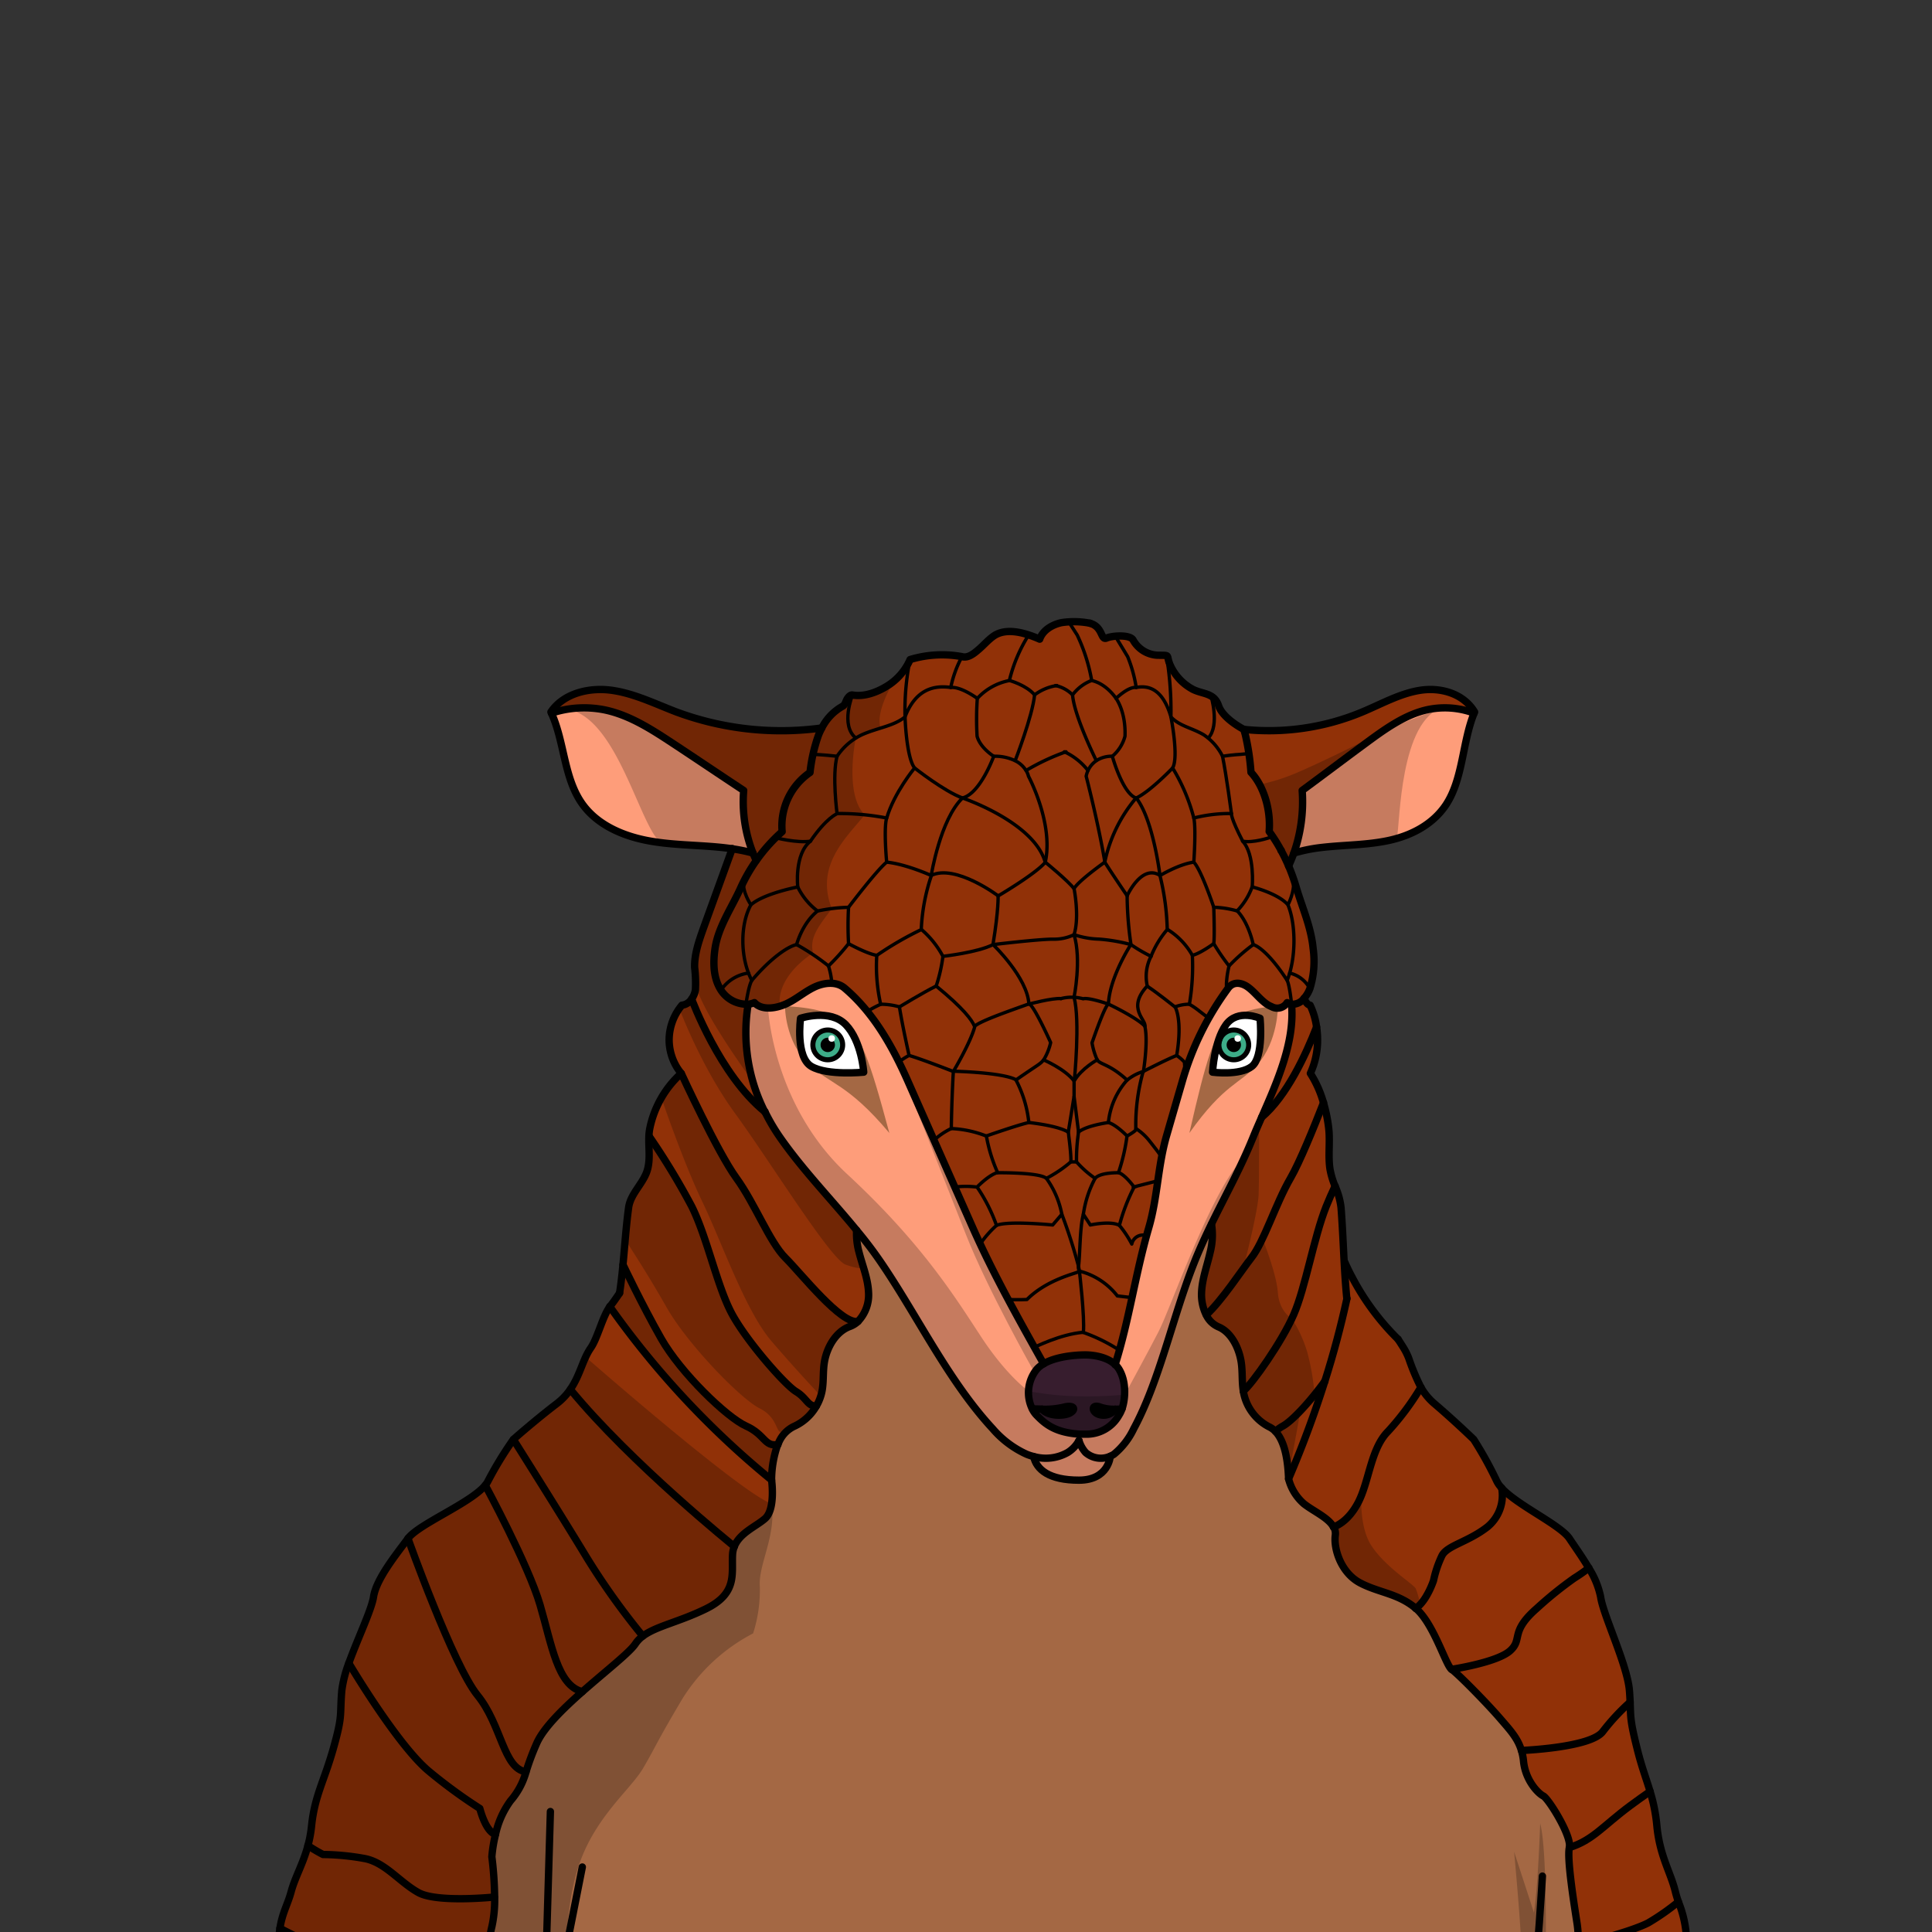<svg xmlns="http://www.w3.org/2000/svg" viewBox="0 0 432 432">
  <rect x="0" y="0" width="432" height="432" fill="#333333" stroke="none"/>
  <defs>
    <style>.GUNDAN_ARMADILLO_BODY_ARMADILLO_BODY_12_cls-1{isolation:isolate;}.GUNDAN_ARMADILLO_BODY_ARMADILLO_BODY_12_cls-2{fill:#371d2e;}.GUNDAN_ARMADILLO_BODY_ARMADILLO_BODY_12_cls-3{fill:#913107;}.GUNDAN_ARMADILLO_BODY_ARMADILLO_BODY_12_cls-4{fill:#fe9d7a;}.GUNDAN_ARMADILLO_BODY_ARMADILLO_BODY_12_cls-5{fill:#a46844;}.GUNDAN_ARMADILLO_BODY_ARMADILLO_BODY_12_cls-6{fill:#fff;}.GUNDAN_ARMADILLO_BODY_ARMADILLO_BODY_12_cls-7{fill:#3dac88;}.GUNDAN_ARMADILLO_BODY_ARMADILLO_BODY_12_cls-10,.GUNDAN_ARMADILLO_BODY_ARMADILLO_BODY_12_cls-8,.GUNDAN_ARMADILLO_BODY_ARMADILLO_BODY_12_cls-9{fill:none;stroke:#000;stroke-linecap:round;stroke-linejoin:round;}.GUNDAN_ARMADILLO_BODY_ARMADILLO_BODY_12_cls-8{stroke-width:1.13px;}.GUNDAN_ARMADILLO_BODY_ARMADILLO_BODY_12_cls-9{stroke-width:1.64px;}.GUNDAN_ARMADILLO_BODY_ARMADILLO_BODY_12_cls-10{stroke-width:0.75px;}.GUNDAN_ARMADILLO_BODY_ARMADILLO_BODY_12_cls-11{opacity:0.22;mix-blend-mode:multiply;}</style>
  </defs>
  <g class="GUNDAN_ARMADILLO_BODY_ARMADILLO_BODY_12_cls-1">
    <g id="body">
      <path d="M246.05,314.64c-1.89-.73-2,.74-.78,1.44a3.24,3.24,0,0,0,4.11-1A9.36,9.36,0,0,1,246.05,314.64Z" />
      <path d="M237.78,314.64a18.89,18.89,0,0,1-4.77.47c1.31,1.5,4.36,1.57,5.9,1C240.69,315.38,240.5,313.91,237.78,314.64Z" />
      <path class="GUNDAN_ARMADILLO_BODY_ARMADILLO_BODY_12_cls-2" d="M233,315.11c1.31,1.5,4.36,1.57,5.9,1,1.78-.7,1.59-2.17-1.13-1.44A18.89,18.89,0,0,1,233,315.11Zm16.37,0a9.36,9.36,0,0,1-3.33-.47c-1.89-.73-2,.74-.78,1.44A3.24,3.24,0,0,0,249.38,315.11Zm1.5-.08a6,6,0,0,1-.67,1.43,8.3,8.3,0,0,1-7.56,4.25c-.45,0-.87,0-1.28,0-5.56-.35-7.81-2.41-9.55-4.2a5.37,5.37,0,0,1-1-1.43,8.29,8.29,0,0,1,1-8.87,6.08,6.08,0,0,1,1.51-1.22c3.5-2.08,9.32-2,9.32-2s4.33-.11,6.74,2.19a4.77,4.77,0,0,1,.82,1c1.64,2.7,1.48,6.5.68,8.87Z" />
      <path class="GUNDAN_ARMADILLO_BODY_ARMADILLO_BODY_12_cls-3" d="M151.18,159.17c-4.75-1.78-9.37-4.12-14.4-4.82S126,155,123.19,159.2l.12.27a23.2,23.2,0,0,1,12.17-.67c5.51,1.22,10.36,4.39,15.08,7.5,5.13,3.38,10.6,7.08,15.73,10.46a31.38,31.38,0,0,0,2.08,14c.22.56.46,1.1.71,1.64a37.4,37.4,0,0,1,5.78-6.46,14.48,14.48,0,0,1,6.23-13.23,36.53,36.53,0,0,1,1.9-8.35,14.91,14.91,0,0,1,.73-1.57A67.39,67.39,0,0,1,151.18,159.17Z" />
      <path class="GUNDAN_ARMADILLO_BODY_ARMADILLO_BODY_12_cls-3" d="M317.56,154.35c-4.5.7-8.63,3-12.88,4.82a54.2,54.2,0,0,1-26.58,3.92c.13.41.26.83.37,1.26a54,54,0,0,1,1.25,8.35c2.75,2.94,4.46,8.12,4.07,13.23a35.69,35.69,0,0,1,2.66,4.22h0v0c.24.43.46.87.69,1.32.34.7.67,1.41,1,2.15.44-1,.83-1.91,1.18-2.9a34.69,34.69,0,0,0,1.86-14c4.59-3.38,9.48-7.08,14.07-10.46,4.22-3.11,8.56-6.28,13.49-7.5a18.65,18.65,0,0,1,10.88.67l.11-.27C327.18,155,322.05,153.65,317.56,154.35Z" />
      <path class="GUNDAN_ARMADILLO_BODY_ARMADILLO_BODY_12_cls-3" d="M293.6,212.11a20.6,20.6,0,0,1-.71,8.9,7,7,0,0,1-1.29,2.2,3.26,3.26,0,0,1-2.81,1.35,2.42,2.42,0,0,1-1-.36,2.59,2.59,0,0,1-3.48.9,5.7,5.7,0,0,1-1.09-.58c-1.46-1-2.67-2.65-4.1-3.72s-3.29-1.44-4.5.13a65.32,65.32,0,0,0-10.31,21q-1.74,6-3.46,11.95c-2,6.89-2,13.77-4,20.66-3.05,10.52-4.36,20.59-7.53,30.64-2.41-2.3-6.74-2.19-6.74-2.19s-5.82-.1-9.32,2c-5.58-10-11.21-20-15.84-30.43l-9.15-20.66q-2.64-6-5.29-11.95c-3.46-7.81-7.73-15.45-14.25-21-1.85-1.57-4.7-1.21-6.88-.13s-4,2.74-6.26,3.72-5.36,1.47-7-.32a5,5,0,0,1-1.34.35,6.91,6.91,0,0,1-6.38-3.54c-1.51-2.65-1.52-5.89-1.09-8.9.71-4.86,3.76-9.2,5.78-13.68a36.42,36.42,0,0,1,3.45-6h0a37.4,37.4,0,0,1,5.78-6.46,14.48,14.48,0,0,1,6.23-13.23,36.53,36.53,0,0,1,1.9-8.35,14.91,14.91,0,0,1,.73-1.57h0a11.45,11.45,0,0,1,4.64-4.88c.65-.34.71-1.23,1.14-1.82.28-.37.66-.79,1.12-.7,2.62.47,5.42-.58,7.69-2a13.16,13.16,0,0,0,5.16-5.93,24.59,24.59,0,0,1,11.62-.65c1.38.39,2.75-.77,3.83-1.71s2-2,3.19-2.87c2.86-2,7.14-.73,10.34.67.7-2,2.81-3.26,4.9-3.7a18.64,18.64,0,0,1,6.36.14c2.92.8,2.37,3.88,3.72,3.31s5.16-.79,5.9.39a6.6,6.6,0,0,0,5.46,3.45c3.06.05,1.89-.17,2.77,2a11.44,11.44,0,0,0,5.2,5.65c2.27,1.11,4.72.73,5.72,3.66s5.61,5.26,5.61,5.26c.13.41.26.83.37,1.26a54,54,0,0,1,1.25,8.35c2.75,2.94,4.46,8.12,4.07,13.23a35.69,35.69,0,0,1,2.66,4.22h0v0c.24.43.46.87.69,1.32.34.7.67,1.41,1,2.15h0a47.1,47.1,0,0,1,1.7,4.77C291.14,202.91,293.14,207.25,293.6,212.11Z" />
      <path class="GUNDAN_ARMADILLO_BODY_ARMADILLO_BODY_12_cls-4" d="M166.29,176.76c-5.13-3.38-10.6-7.08-15.73-10.46-4.72-3.11-9.57-6.28-15.08-7.5a23.2,23.2,0,0,0-12.17.67c3,6.62,2.75,14.73,7.08,20.55,3.3,4.43,8.73,6.83,14.16,7.89s11,1,16.5,1.55c.9.09,1.81.2,2.71.34a38.07,38.07,0,0,1,4.61.95A31.38,31.38,0,0,1,166.29,176.76Z" />
      <path class="GUNDAN_ARMADILLO_BODY_ARMADILLO_BODY_12_cls-4" d="M318.73,158.8c-4.93,1.22-9.27,4.39-13.49,7.5-4.59,3.38-9.48,7.08-14.07,10.46a34.69,34.69,0,0,1-1.86,14,36,36,0,0,1,6.54-1.29c4.92-.55,9.91-.48,14.76-1.55s9.71-3.46,12.67-7.89c3.88-5.82,3.66-13.93,6.33-20.55A18.65,18.65,0,0,0,318.73,158.8Z" />
      <path class="GUNDAN_ARMADILLO_BODY_ARMADILLO_BODY_12_cls-4" d="M287.84,224.2a2.59,2.59,0,0,1-3.48.9,5.7,5.7,0,0,1-1.09-.58c-1.46-1-2.67-2.65-4.1-3.72s-3.29-1.44-4.5.13a65.32,65.32,0,0,0-10.31,21q-1.74,6-3.46,11.95c-2,6.89-2,13.77-4,20.66-3.05,10.52-4.36,20.59-7.53,30.64a4.77,4.77,0,0,1,.82,1c1.64,2.7,1.48,6.5.68,8.87h0a6,6,0,0,1-.67,1.43,8.3,8.3,0,0,1-7.56,4.25c-.45,0-.87,0-1.28,0-5.56-.35-7.81-2.41-9.55-4.2a5.37,5.37,0,0,1-1-1.43,8.29,8.29,0,0,1,1-8.87,6.08,6.08,0,0,1,1.51-1.22c-5.58-10-11.21-20-15.84-30.43l-9.15-20.66q-2.64-6-5.29-11.95c-3.46-7.81-7.73-15.45-14.25-21-1.85-1.57-4.7-1.21-6.88-.13s-4,2.74-6.26,3.72-5.36,1.47-7-.32a5,5,0,0,1-1.34.35,39.37,39.37,0,0,0,3.72,24h0a43.42,43.42,0,0,0,3.37,5.73c5.13,7.36,11.44,13.82,17.12,20.76,2,2.39,3.84,4.82,5.57,7.37,8.16,12,15,26.37,24.85,37a22,22,0,0,0,7.57,5.7,11.07,11.07,0,0,0,1.6.52c.65,2.93,3.48,5.27,10.13,5.27s7-5.34,7-5.34a5,5,0,0,0,.83-.45,16.56,16.56,0,0,0,4.41-5.7c5.75-10.65,8.71-25,13.46-37,1.21-3.06,2.54-5.95,3.92-8.79,3.13-6.41,6.51-12.48,9.29-19.34.58-1.43,1.24-2.93,1.92-4.49,3.39-7.74,7.47-16.83,6.69-25.28A2.42,2.42,0,0,1,287.84,224.2Z" />
      <path class="GUNDAN_ARMADILLO_BODY_ARMADILLO_BODY_12_cls-3" d="M191.54,275.09c-5.68-6.94-12-13.4-17.12-20.76a43.42,43.42,0,0,1-3.37-5.73h0a39.37,39.37,0,0,1-3.72-24,6.91,6.91,0,0,1-6.38-3.54c-1.51-2.65-1.52-5.89-1.09-8.9.71-4.86,3.76-9.2,5.78-13.68a36.42,36.42,0,0,1,3.45-6h0c-.25-.54-.49-1.08-.71-1.64a38.07,38.07,0,0,0-4.61-.95l-6.42,17.73c-1,2.85-2.08,5.78-2,8.82a29.36,29.36,0,0,1,.18,5,4.9,4.9,0,0,1-.85,2.09,3,3,0,0,1-2.18,1.38,12.22,12.22,0,0,0-2.85,7.66,11.9,11.9,0,0,0,2.7,7.58,22.71,22.71,0,0,0-7,12.19,11.42,11.42,0,0,0-.22,1.83c-.12,2.45.34,5-.28,7.35-.8,3.13-3.83,5.44-4.26,8.64-.57,4.22-.85,8.5-1.26,12.76-.2,2.13-.44,4.25-.76,6.36l-.34.5c-.59.87-1.2,1.72-1.84,2.55-1.6,2.15-2.75,7.06-4.25,9.2-1.81,2.59-2.37,6.09-4.58,9.29a14,14,0,0,1-2.2,2.5c-.25.22-.52.45-.81.67-5,3.85-9.71,8-9.71,8a82.29,82.29,0,0,0-5.65,9.26,5.08,5.08,0,0,1-.65,1c-3.36,4.05-14.92,8.68-17.29,11.92-2.56,3.49-7.07,9-7.69,13.05-.44,2.86-3.55,9.27-5.52,14.8a26.48,26.48,0,0,0-1.59,6.17c-.46,5.71.24,5.36-1.86,12.81s-4.19,10.61-4.89,17.36a27.86,27.86,0,0,1-.82,4.45c-1.1,4.12-2.85,7-3.73,10.23-.79,2.94-2,4.78-2.53,8.28a25.15,25.15,0,0,0-.24,4.33c0,.61,0,1.27.09,2a82.45,82.45,0,0,1-.1,14.09h48.34l-.7-6.06s-.11-.71-.23-1.86c-.33-3-.78-8.94.23-12.81a27.65,27.65,0,0,0,.62-6.65,78.64,78.64,0,0,0-.62-9,30.93,30.93,0,0,1,.82-5,19.83,19.83,0,0,1,3.37-7.54,16.46,16.46,0,0,0,3.44-6.42,57.93,57.93,0,0,1,2.39-6.39c1.5-3.44,5.79-7.66,10.21-11.56,5.18-4.57,10.54-8.72,11.86-10.7a7,7,0,0,1,1.66-1.73c3-2.23,7.9-3.1,13.9-6,7.34-3.49,5.94-7.86,6.17-12.23a5.58,5.58,0,0,1,.41-1.84c1.21-3,4.8-4.43,6.84-6.2,2.41-2.1,1.48-8.63,1.48-8.63s0-.24,0-.36A24.1,24.1,0,0,1,173.9,323h0a7,7,0,0,1,3.56-4.06,11,11,0,0,0,5-4.52,10.7,10.7,0,0,0,1.3-3.41c.4-2.14.17-4.35.53-6.5.56-3.29,2.56-6.79,5.7-7.93a5.16,5.16,0,0,0,1.8-1.12,8.54,8.54,0,0,0,2.37-6.48c-.12-3.09-1.36-6-2.13-9A15.73,15.73,0,0,1,191.54,275.09Z" />
      <path class="GUNDAN_ARMADILLO_BODY_ARMADILLO_BODY_12_cls-3" d="M377.12,451.56a91.73,91.73,0,0,1-.09-14.09c0-.7.07-1.35.08-2a24.6,24.6,0,0,0-1.81-10.27c-.25-.73-.49-1.49-.7-2.34-1.05-4.31-3.48-7.92-4.12-14.68a37.65,37.65,0,0,0-1.51-7.65c-.83-2.81-1.88-5.61-2.93-9.71-1.56-6.12-1.41-7-1.54-10.26,0-.71-.07-1.53-.15-2.55-.42-5.71-5.88-16.91-6.44-21a19.18,19.18,0,0,0-2.67-6.49c-1.42-2.41-3.1-4.75-4.3-6.56-2.05-3.08-11.61-7.41-15.18-11.31h0a6,6,0,0,1-1.09-1.56,84.68,84.68,0,0,0-5.13-9.26s-4.28-4.19-8.8-8a13.49,13.49,0,0,1-3-3.64h0a49.62,49.62,0,0,1-2.69-6.42,14,14,0,0,0-1.18-2.39c-.36-.58-.78-1.23-1.23-1.92a0,0,0,0,1,0,0,55.65,55.65,0,0,1-10.39-14.1c-.54-1-1.05-2.07-1.52-3.14h-.11c-.22-4.08-.39-8.17-.7-12.21a16.45,16.45,0,0,0-1.35-4.82,18,18,0,0,1-1.13-3.82c-.45-3,.08-6.16-.29-9.18a34.29,34.29,0,0,0-1.17-5.65A24.43,24.43,0,0,0,293,240a17.76,17.76,0,0,0,1.58-7.58,18.63,18.63,0,0,0-.22-2.79,16.54,16.54,0,0,0-1.44-4.87c-.57-.08-1-.72-1.35-1.56a3.26,3.26,0,0,1-2.81,1.35c.78,8.45-3.3,17.54-6.69,25.28-.68,1.56-1.34,3.06-1.92,4.49-2.78,6.86-6.16,12.93-9.29,19.34a15.58,15.58,0,0,1-.32,6.33c-.68,3-1.8,5.91-1.91,9a10.27,10.27,0,0,0,1.07,5,5.41,5.41,0,0,0,2.68,2.6c2.82,1.14,4.62,4.64,5.12,7.93.33,2.15.11,4.36.48,6.5a.06.06,0,0,0,0,0A10.89,10.89,0,0,0,283.7,319a4.92,4.92,0,0,1,1.49,1.11c2.25,2.38,2.8,7,2.94,10.54v.06a10.92,10.92,0,0,0,3.47,5.61c2.11,1.65,5.44,3.09,6.56,5.15h0a2.91,2.91,0,0,1,.37,1.84c-.41,3.15,1.34,8.45,5.53,10.66s8.39,2.33,12.47,5.71,6.76,12.82,8,13.63,7.8,7.46,10.72,10.84c2.32,2.69,4.05,4.5,4.89,7.3a12.12,12.12,0,0,1,.47,2.37c.46,4.31,3.26,7.22,4.42,7.8s6.41,9,5.83,11.54,1.16,13.28,1.75,17.12a27.85,27.85,0,0,1,.25,4.68c0,2.1-.25,3.71-.25,3.71s.55,8.23-.16,12.93Z" />
      <path class="GUNDAN_ARMADILLO_BODY_ARMADILLO_BODY_12_cls-5" d="M342.29,451.56H110.68l-.7-6.06s-.11-.71-.23-1.86c-.33-3-.78-8.94.23-12.81a27.65,27.65,0,0,0,.62-6.65,78.64,78.64,0,0,0-.62-9,30.93,30.93,0,0,1,.82-5,19.83,19.83,0,0,1,3.37-7.54,16.46,16.46,0,0,0,3.44-6.42,57.93,57.93,0,0,1,2.39-6.39c1.5-3.44,5.79-7.66,10.21-11.56,5.18-4.57,10.54-8.72,11.86-10.7a7,7,0,0,1,1.66-1.73c3-2.23,7.9-3.1,13.9-6,7.34-3.49,5.94-7.86,6.17-12.23a5.58,5.58,0,0,1,.41-1.84c1.21-3,4.8-4.43,6.84-6.2,2.41-2.1,1.48-8.63,1.48-8.63s0-.24,0-.36A24.1,24.1,0,0,1,173.9,323h0a7,7,0,0,1,3.56-4.06,11,11,0,0,0,5-4.52,10.7,10.7,0,0,0,1.3-3.41c.4-2.14.17-4.35.53-6.5.56-3.29,2.56-6.79,5.7-7.93a5.16,5.16,0,0,0,1.8-1.12,8.54,8.54,0,0,0,2.37-6.48c-.12-3.09-1.36-6-2.13-9a15.73,15.73,0,0,1-.54-4.91c2,2.39,3.84,4.82,5.57,7.37,8.16,12,15,26.37,24.85,37a22,22,0,0,0,7.57,5.7,11.07,11.07,0,0,0,1.6.52c.65,2.93,3.48,5.27,10.13,5.27s7-5.34,7-5.34a5,5,0,0,0,.83-.45,16.56,16.56,0,0,0,4.41-5.7c5.75-10.65,8.71-25,13.46-37,1.21-3.06,2.54-5.95,3.92-8.79a15.58,15.58,0,0,1-.32,6.33c-.68,3-1.8,5.91-1.91,9a10.27,10.27,0,0,0,1.07,5,5.41,5.41,0,0,0,2.68,2.6c2.82,1.14,4.62,4.64,5.12,7.93.33,2.15.11,4.36.48,6.5a.06.06,0,0,0,0,0A10.89,10.89,0,0,0,283.7,319a4.92,4.92,0,0,1,1.49,1.11c2.25,2.38,2.8,7,2.94,10.54v.06a10.92,10.92,0,0,0,3.47,5.61c2.11,1.65,5.44,3.09,6.56,5.15h0a2.91,2.91,0,0,1,.37,1.84c-.41,3.15,1.34,8.45,5.53,10.66s8.39,2.33,12.47,5.71,6.76,12.82,8,13.63,7.8,7.46,10.72,10.84c2.32,2.69,4.05,4.5,4.89,7.3a12.12,12.12,0,0,1,.47,2.37c.46,4.31,3.26,7.22,4.42,7.8s6.41,9,5.83,11.54,1.16,13.28,1.75,17.12a27.85,27.85,0,0,1,.25,4.68c0,2.1-.25,3.71-.25,3.71s.55,8.23-.16,12.93H342.29Z" />
      <path class="GUNDAN_ARMADILLO_BODY_ARMADILLO_BODY_12_cls-5" d="M180.86,238c4.62,4.41,8.72,4.27,18,15.34-4.6-17.13-6.38-21.67-10.23-24.94s-13.1-3.41-13.1-3.41S175.45,232.82,180.86,238Z" />
      <path class="GUNDAN_ARMADILLO_BODY_ARMADILLO_BODY_12_cls-5" d="M281.19,238c-3.92,4.41-7.4,4.27-15.24,15.34,3.91-17.13,5.42-21.67,8.68-24.94S285.75,225,285.75,225,285.78,232.82,281.19,238Z" />
      <path class="GUNDAN_ARMADILLO_BODY_ARMADILLO_BODY_12_cls-6" d="M281.78,227.69s-4.93-2.22-7.62,1.45-3,10.6-3,10.6,6.07.82,8.8-1.28S281.78,227.69,281.78,227.69Z" />
      <path class="GUNDAN_ARMADILLO_BODY_ARMADILLO_BODY_12_cls-6" d="M179,227.69s-1.17,8.67,2.44,10.77,11.65,1.28,11.65,1.28-.46-6.93-4-10.6S179,227.69,179,227.69Z" />
      <path class="GUNDAN_ARMADILLO_BODY_ARMADILLO_BODY_12_cls-7" d="M185.09,230.31a3.33,3.33,0,1,1-3.32,3.33A3.33,3.33,0,0,1,185.09,230.31Z" />
      <circle cx="185.09" cy="233.64" r="1.61" />
      <circle class="GUNDAN_ARMADILLO_BODY_ARMADILLO_BODY_12_cls-6" cx="185.97" cy="232.21" r="0.73" />
      <circle class="GUNDAN_ARMADILLO_BODY_ARMADILLO_BODY_12_cls-8" cx="185.09" cy="233.64" r="3.33" />
      <path class="GUNDAN_ARMADILLO_BODY_ARMADILLO_BODY_12_cls-7" d="M275.88,230.31a3.33,3.33,0,1,1-3.33,3.33A3.32,3.32,0,0,1,275.88,230.31Z" />
      <circle cx="275.88" cy="233.64" r="1.61" />
      <circle class="GUNDAN_ARMADILLO_BODY_ARMADILLO_BODY_12_cls-6" cx="276.76" cy="232.21" r="0.73" />
      <circle class="GUNDAN_ARMADILLO_BODY_ARMADILLO_BODY_12_cls-8" cx="275.88" cy="233.64" r="3.33" />
      <path class="GUNDAN_ARMADILLO_BODY_ARMADILLO_BODY_12_cls-9" d="M193.13,239.74s-.46-6.93-4-10.6S179,227.69,179,227.69s-1.17,8.67,2.44,10.77S193.13,239.74,193.13,239.74Z" />
      <path class="GUNDAN_ARMADILLO_BODY_ARMADILLO_BODY_12_cls-9" d="M271.13,239.74s.35-6.93,3-10.6,7.62-1.45,7.62-1.45.88,8.67-1.85,10.77S271.13,239.74,271.13,239.74Z" />
      <path class="GUNDAN_ARMADILLO_BODY_ARMADILLO_BODY_12_cls-9" d="M130.21,417.47c-2.32,11.58-4.47,22.72-6.72,34.09" />
      <path class="GUNDAN_ARMADILLO_BODY_ARMADILLO_BODY_12_cls-9" d="M123.07,405.06q-.69,23.25-1.37,46.5" />
      <path class="GUNDAN_ARMADILLO_BODY_ARMADILLO_BODY_12_cls-9" d="M342.29,451.56c1.63-15.08,2.6-32.06,2.6-32.06" />
      <path class="GUNDAN_ARMADILLO_BODY_ARMADILLO_BODY_12_cls-9" d="M127.53,310.68c13.51,16.47,36.68,35.12,36.68,35.12" />
      <path class="GUNDAN_ARMADILLO_BODY_ARMADILLO_BODY_12_cls-9" d="M114.81,321.89s10.84,17.19,16.43,26.45a159,159,0,0,0,12.49,17.49" />
      <path class="GUNDAN_ARMADILLO_BODY_ARMADILLO_BODY_12_cls-9" d="M108.51,332.11s9.62,17.8,12.24,26.72,3.89,18.07,9.46,19.43" />
      <path class="GUNDAN_ARMADILLO_BODY_ARMADILLO_BODY_12_cls-9" d="M91.22,344s10.14,28.43,15.55,35.07,5.77,16.4,10.84,17.11" />
      <path class="GUNDAN_ARMADILLO_BODY_ARMADILLO_BODY_12_cls-9" d="M78,371.88s11,18.61,18.1,24.33a113.46,113.46,0,0,0,11.19,8.17s1.28,5.18,3.49,5.79" />
      <path class="GUNDAN_ARMADILLO_BODY_ARMADILLO_BODY_12_cls-9" d="M68.85,412.67a32.32,32.32,0,0,0,3.38,2,54.33,54.33,0,0,1,9.44.93c4.54.94,7.69,5.25,11.88,7.58s17,1,17,1" />
      <path class="GUNDAN_ARMADILLO_BODY_ARMADILLO_BODY_12_cls-9" d="M62.59,431.18c4.46,2.31,16,8,20.24,7.57,5.24-.58,12.93,1.05,12.93,1.05s9.44,3.72,10.95,3.84a22.09,22.09,0,0,0,3,0" />
      <path class="GUNDAN_ARMADILLO_BODY_ARMADILLO_BODY_12_cls-9" d="M168.37,190.75a38.07,38.07,0,0,0-4.61-.95c-.9-.14-1.81-.25-2.71-.34-5.5-.55-11.08-.48-16.5-1.55s-10.86-3.46-14.16-7.89c-4.33-5.82-4.09-13.93-7.08-20.55l-.12-.27c2.84-4.2,8.57-5.55,13.59-4.85s9.65,3,14.4,4.82a67.39,67.39,0,0,0,32.54,3.61" />
      <path class="GUNDAN_ARMADILLO_BODY_ARMADILLO_BODY_12_cls-9" d="M169.08,192.39c-.25-.54-.49-1.08-.71-1.64a31.38,31.38,0,0,1-2.08-14c-5.13-3.38-10.6-7.08-15.73-10.46-4.72-3.11-9.57-6.28-15.08-7.5a23.2,23.2,0,0,0-12.17.67" />
      <path class="GUNDAN_ARMADILLO_BODY_ARMADILLO_BODY_12_cls-9" d="M278.1,163.09a54.2,54.2,0,0,0,26.58-3.92c4.25-1.78,8.38-4.12,12.88-4.82s9.62.65,12.16,4.85l-.11.27c-2.67,6.62-2.45,14.73-6.33,20.55-3,4.43-7.81,6.83-12.67,7.89s-9.84,1-14.76,1.55a36,36,0,0,0-6.54,1.29" />
      <path class="GUNDAN_ARMADILLO_BODY_ARMADILLO_BODY_12_cls-9" d="M288.13,193.65c.44-1,.83-1.91,1.18-2.9a34.69,34.69,0,0,0,1.86-14c4.59-3.38,9.48-7.08,14.07-10.46,4.22-3.11,8.56-6.28,13.49-7.5a18.65,18.65,0,0,1,10.88.67" />
      <path class="GUNDAN_ARMADILLO_BODY_ARMADILLO_BODY_12_cls-9" d="M138.54,289.14c.32-2.11.56-4.23.76-6.36.41-4.26.69-8.54,1.26-12.76.43-3.2,3.46-5.51,4.26-8.64.62-2.39.16-4.9.28-7.35a11.42,11.42,0,0,1,.22-1.83,22.71,22.71,0,0,1,7-12.19,11.9,11.9,0,0,1-2.7-7.58,12.22,12.22,0,0,1,2.85-7.66,3,3,0,0,0,2.18-1.38,4.9,4.9,0,0,0,.85-2.09,29.36,29.36,0,0,0-.18-5c-.07-3,1-6,2-8.82l6.42-17.73" />
      <path class="GUNDAN_ARMADILLO_BODY_ARMADILLO_BODY_12_cls-9" d="M243.74,139.36h0a18.64,18.64,0,0,0-6.36-.14c-2.09.44-4.2,1.68-4.9,3.7-3.2-1.4-7.48-2.69-10.34-.67-1.17.83-2.11,1.93-3.19,2.87s-2.45,2.1-3.83,1.71a24.59,24.59,0,0,0-11.62.65,13.16,13.16,0,0,1-5.16,5.93c-2.27,1.39-5.07,2.44-7.69,2-.46-.09-.84.33-1.12.7-.43.59-.49,1.48-1.14,1.82a11.45,11.45,0,0,0-4.64,4.88h0a14.91,14.91,0,0,0-.73,1.57,36.53,36.53,0,0,0-1.9,8.35,14.48,14.48,0,0,0-6.23,13.23,37.4,37.4,0,0,0-5.78,6.46h0a36.42,36.42,0,0,0-3.45,6c-2,4.48-5.07,8.82-5.78,13.68-.43,3-.42,6.25,1.09,8.9a6.91,6.91,0,0,0,6.38,3.54,5,5,0,0,0,1.34-.35c1.64,1.79,4.78,1.31,7,.32s4.08-2.65,6.26-3.72,5-1.44,6.88.13c6.52,5.52,10.79,13.16,14.25,21q2.65,6,5.29,11.95l9.15,20.66c4.63,10.44,10.26,20.45,15.84,30.43" />
      <path class="GUNDAN_ARMADILLO_BODY_ARMADILLO_BODY_12_cls-9" d="M286.46,190.18c.24.43.46.87.69,1.32.34.7.67,1.41,1,2.15h0a47.1,47.1,0,0,1,1.7,4.77c1.31,4.48,3.31,8.82,3.77,13.68a20.6,20.6,0,0,1-.71,8.9,7,7,0,0,1-1.29,2.2,3.26,3.26,0,0,1-2.81,1.35,2.42,2.42,0,0,1-1-.36,2.59,2.59,0,0,1-3.48.9,5.7,5.7,0,0,1-1.09-.58c-1.46-1-2.67-2.65-4.1-3.72s-3.29-1.44-4.5.13a65.32,65.32,0,0,0-10.31,21q-1.74,6-3.46,11.95c-2,6.89-2,13.77-4,20.66-3.05,10.52-4.36,20.59-7.53,30.64" />
      <path class="GUNDAN_ARMADILLO_BODY_ARMADILLO_BODY_12_cls-9" d="M243.72,139.36c2.92.8,2.37,3.88,3.72,3.31s5.16-.79,5.9.39a6.6,6.6,0,0,0,5.46,3.45c3.06.05,1.89-.17,2.77,2a11.44,11.44,0,0,0,5.2,5.65c2.27,1.11,4.72.73,5.72,3.66s5.61,5.26,5.61,5.26c.13.41.26.83.37,1.26a54,54,0,0,1,1.25,8.35c2.75,2.94,4.46,8.12,4.07,13.23a35.69,35.69,0,0,1,2.66,4.22" />
      <path class="GUNDAN_ARMADILLO_BODY_ARMADILLO_BODY_12_cls-9" d="M250.88,315a6,6,0,0,1-.67,1.43,8.3,8.3,0,0,1-7.56,4.25c-.45,0-.87,0-1.28,0-5.56-.35-7.81-2.41-9.55-4.2a5.37,5.37,0,0,1-1-1.43,8.29,8.29,0,0,1,1-8.87,6.08,6.08,0,0,1,1.51-1.22c3.5-2.08,9.32-2,9.32-2s4.33-.11,6.74,2.19a4.77,4.77,0,0,1,.82,1c1.64,2.7,1.48,6.5.68,8.87" />
      <path class="GUNDAN_ARMADILLO_BODY_ARMADILLO_BODY_12_cls-9" d="M233,315.11c1.31,1.5,4.36,1.57,5.9,1,1.78-.7,1.59-2.17-1.13-1.44A18.89,18.89,0,0,1,233,315.11Z" />
      <path class="GUNDAN_ARMADILLO_BODY_ARMADILLO_BODY_12_cls-9" d="M230.84,315s.92.08,2.17.08" />
      <path class="GUNDAN_ARMADILLO_BODY_ARMADILLO_BODY_12_cls-9" d="M249.38,315.11a12.78,12.78,0,0,0,1.5-.08h0" />
      <path class="GUNDAN_ARMADILLO_BODY_ARMADILLO_BODY_12_cls-9" d="M249.38,315.11a9.36,9.36,0,0,1-3.33-.47c-1.89-.73-2,.74-.78,1.44A3.24,3.24,0,0,0,249.38,315.11Z" />
      <path class="GUNDAN_ARMADILLO_BODY_ARMADILLO_BODY_12_cls-9" d="M171,248.59a39.37,39.37,0,0,1-3.72-24" />
      <path class="GUNDAN_ARMADILLO_BODY_ARMADILLO_BODY_12_cls-9" d="M171.05,248.6a43.42,43.42,0,0,0,3.37,5.73c5.13,7.36,11.44,13.82,17.12,20.76,2,2.39,3.84,4.82,5.57,7.37,8.16,12,15,26.37,24.85,37a22,22,0,0,0,7.57,5.7,11.07,11.07,0,0,0,1.6.52,9.91,9.91,0,0,0,7.61-.9,7.23,7.23,0,0,0,2.52-2.66" />
      <path class="GUNDAN_ARMADILLO_BODY_ARMADILLO_BODY_12_cls-9" d="M191.54,275.09a15.73,15.73,0,0,0,.54,4.91c.77,3,2,5.91,2.13,9a8.54,8.54,0,0,1-2.37,6.48,5.16,5.16,0,0,1-1.8,1.12c-3.14,1.14-5.14,4.64-5.7,7.93-.36,2.15-.13,4.36-.53,6.5a10.7,10.7,0,0,1-1.3,3.41,11,11,0,0,1-5,4.52,7,7,0,0,0-3.56,4.06" />
      <path class="GUNDAN_ARMADILLO_BODY_ARMADILLO_BODY_12_cls-9" d="M172.53,331c0-.12,0-.24,0-.36A24.1,24.1,0,0,1,173.9,323" />
      <path class="GUNDAN_ARMADILLO_BODY_ARMADILLO_BODY_12_cls-9" d="M286.45,190.15h0v0" />
      <path class="GUNDAN_ARMADILLO_BODY_ARMADILLO_BODY_12_cls-9" d="M291.6,223.21c.31.84.78,1.48,1.35,1.56a16.54,16.54,0,0,1,1.44,4.87,18.63,18.63,0,0,1,.22,2.79A17.76,17.76,0,0,1,293,240a24.43,24.43,0,0,1,2.92,6.54,34.29,34.29,0,0,1,1.17,5.65c.37,3-.16,6.19.29,9.18a18,18,0,0,0,1.13,3.82,16.45,16.45,0,0,1,1.35,4.82c.31,4,.48,8.13.7,12.21.15,2.73.33,5.44.59,8.13" />
      <path class="GUNDAN_ARMADILLO_BODY_ARMADILLO_BODY_12_cls-9" d="M288.79,224.56c.78,8.45-3.3,17.54-6.69,25.28-.68,1.56-1.34,3.06-1.92,4.49-2.78,6.86-6.16,12.93-9.29,19.34-1.38,2.84-2.71,5.73-3.92,8.79-4.75,12-7.71,26.37-13.46,37a16.56,16.56,0,0,1-4.41,5.7,5,5,0,0,1-.83.45,5.16,5.16,0,0,1-5.53-.83,7.2,7.2,0,0,1-1.48-2.66" />
      <path class="GUNDAN_ARMADILLO_BODY_ARMADILLO_BODY_12_cls-9" d="M288.13,330.67v-.06c-.14-3.57-.69-8.16-2.94-10.54A4.92,4.92,0,0,0,283.7,319a10.89,10.89,0,0,1-5.68-7.89.06.06,0,0,1,0,0c-.37-2.14-.15-4.35-.48-6.5-.5-3.29-2.3-6.79-5.12-7.93a5.41,5.41,0,0,1-2.68-2.6,10.27,10.27,0,0,1-1.07-5c.11-3.09,1.23-6,1.91-9a15.58,15.58,0,0,0,.32-6.33" />
      <path class="GUNDAN_ARMADILLO_BODY_ARMADILLO_BODY_12_cls-9" d="M312.61,299.46a55.65,55.65,0,0,1-10.39-14.1c-.54-1-1.05-2.07-1.52-3.14" />
      <path class="GUNDAN_ARMADILLO_BODY_ARMADILLO_BODY_12_cls-9" d="M138.54,289.14l-.34.5c-.59.87-1.2,1.72-1.84,2.55" />
      <path class="GUNDAN_ARMADILLO_BODY_ARMADILLO_BODY_12_cls-9" d="M110.68,451.56l-.7-6.06s-.11-.71-.23-1.86c-.33-3-.78-8.94.23-12.81a27.65,27.65,0,0,0,.62-6.65,78.64,78.64,0,0,0-.62-9,30.93,30.93,0,0,1,.82-5,19.83,19.83,0,0,1,3.37-7.54,16.46,16.46,0,0,0,3.44-6.42,57.93,57.93,0,0,1,2.39-6.39c1.5-3.44,5.79-7.66,10.21-11.56,5.18-4.57,10.54-8.72,11.86-10.7a7,7,0,0,1,1.66-1.73c3-2.23,7.9-3.1,13.9-6,7.34-3.49,5.94-7.86,6.17-12.23a5.58,5.58,0,0,1,.41-1.84c1.21-3,4.8-4.43,6.84-6.2,2.41-2.1,1.48-8.63,1.48-8.63a196.48,196.48,0,0,1-34.9-37h0l-.06-.09c-.41-.56-.81-1.13-1.21-1.71" />
      <path class="GUNDAN_ARMADILLO_BODY_ARMADILLO_BODY_12_cls-9" d="M298.16,341.43c-1.12-2.06-4.45-3.5-6.56-5.15a10.92,10.92,0,0,1-3.47-5.61c3.06-7.16,5.78-14.43,8.1-21.8" />
      <path class="GUNDAN_ARMADILLO_BODY_ARMADILLO_BODY_12_cls-9" d="M352.5,451.56c.71-4.7.16-12.93.16-12.93s.21-1.61.25-3.71a27.85,27.85,0,0,0-.25-4.68c-.59-3.84-2.33-14.56-1.75-17.12s-4.66-10.95-5.83-11.54-4-3.49-4.42-7.8a12.12,12.12,0,0,0-.47-2.37c-.84-2.8-2.57-4.61-4.89-7.3-2.92-3.38-9.44-10-10.72-10.84s-4-10.25-8-13.63-8.27-3.49-12.47-5.71-5.94-7.51-5.53-10.66a2.91,2.91,0,0,0-.37-1.84" />
      <path class="GUNDAN_ARMADILLO_BODY_ARMADILLO_BODY_12_cls-9" d="M301.18,290.36h0c-1.36,6.22-3,12.39-4.94,18.49" />
      <path class="GUNDAN_ARMADILLO_BODY_ARMADILLO_BODY_12_cls-9" d="M231.13,325.7c.65,2.93,3.48,5.27,10.13,5.27s7-5.34,7-5.34" />
      <path class="GUNDAN_ARMADILLO_BODY_ARMADILLO_BODY_12_cls-9" d="M154.66,223.39s6.24,17,16.38,25.2h0" />
      <path class="GUNDAN_ARMADILLO_BODY_ARMADILLO_BODY_12_cls-9" d="M152.33,240s8.1,17.61,12.29,23.37,7.46,14.37,11,17.89,12.53,15,16.24,14.21" />
      <path class="GUNDAN_ARMADILLO_BODY_ARMADILLO_BODY_12_cls-9" d="M145.1,254a156.92,156.92,0,0,1,9.56,15.73c3.5,7,5.7,18.05,9.1,24.23s11.78,15.7,14.23,17.19,2.57,3.29,4.52,3.26" />
      <path class="GUNDAN_ARMADILLO_BODY_ARMADILLO_BODY_12_cls-9" d="M173.91,323h0c-3,.55-2.82-2.23-7.11-4.15S152.21,307,147.84,299.3s-8.54-16.52-8.54-16.52" />
      <path class="GUNDAN_ARMADILLO_BODY_ARMADILLO_BODY_12_cls-9" d="M282.1,249.84c5.61-4.75,9.89-14,12.29-20.2" />
      <path class="GUNDAN_ARMADILLO_BODY_ARMADILLO_BODY_12_cls-9" d="M269.73,294c3.41-3.08,8-10.1,10.06-12.73,2.82-3.52,5.44-12.12,8.8-17.89,2-3.46,5.17-11.21,7.36-16.83" />
      <path class="GUNDAN_ARMADILLO_BODY_ARMADILLO_BODY_12_cls-9" d="M278,311.07c2.11-1.79,8.6-11,11.26-17.08s4.49-17.24,7.28-24.23c.59-1.48,1.27-3,2-4.56" />
      <path class="GUNDAN_ARMADILLO_BODY_ARMADILLO_BODY_12_cls-9" d="M285.19,320.07a8.48,8.48,0,0,1,1.66-1.2c2.08-1.16,5.9-5.24,9.38-10h0" />
      <path class="GUNDAN_ARMADILLO_BODY_ARMADILLO_BODY_12_cls-9" d="M335.76,332.72c3.57,3.9,13.13,8.23,15.18,11.31,1.2,1.81,2.88,4.15,4.3,6.56a19.18,19.18,0,0,1,2.67,6.49c.56,4.06,6,15.26,6.44,21,.08,1,.12,1.84.15,2.55.13,3.28,0,4.14,1.54,10.26,1,4.1,2.1,6.9,2.93,9.71a37.65,37.65,0,0,1,1.51,7.65c.64,6.76,3.07,10.37,4.12,14.68.21.85.45,1.61.7,2.34a24.6,24.6,0,0,1,1.81,10.27c0,.61,0,1.26-.08,2a91.73,91.73,0,0,0,.09,14.09H62.34a82.45,82.45,0,0,0,.1-14.09c0-.69-.08-1.35-.09-2a25.15,25.15,0,0,1,.24-4.33c.52-3.5,1.74-5.34,2.53-8.28.88-3.26,2.63-6.11,3.73-10.23a27.86,27.86,0,0,0,.82-4.45c.7-6.75,2.79-9.9,4.89-17.36s1.4-7.1,1.86-12.81A26.48,26.48,0,0,1,78,371.88c2-5.53,5.08-11.94,5.52-14.8.62-4.07,5.13-9.56,7.69-13.05,2.37-3.24,13.93-7.87,17.29-11.92a5.08,5.08,0,0,0,.65-1,82.29,82.29,0,0,1,5.65-9.26s4.72-4.19,9.71-8c.29-.22.56-.45.81-.67a14,14,0,0,0,2.2-2.5c2.21-3.2,2.77-6.7,4.58-9.29,1.5-2.14,2.65-7.05,4.25-9.2" />
      <path class="GUNDAN_ARMADILLO_BODY_ARMADILLO_BODY_12_cls-9" d="M317.72,310.21a13.49,13.49,0,0,0,3,3.64c4.52,3.85,8.8,8,8.8,8a84.68,84.68,0,0,1,5.13,9.26,6,6,0,0,0,1.09,1.56" />
      <path class="GUNDAN_ARMADILLO_BODY_ARMADILLO_BODY_12_cls-9" d="M312.61,299.46a0,0,0,0,0,0,0c.45.69.87,1.34,1.23,1.92a14,14,0,0,1,1.18,2.39,49.62,49.62,0,0,0,2.69,6.42" />
      <path class="GUNDAN_ARMADILLO_BODY_ARMADILLO_BODY_12_cls-9" d="M298.16,341.43h0c.2-.06,3.19-.94,5.55-5.5,2.45-4.72,2.8-12,6.65-15.86a59.86,59.86,0,0,0,7.35-9.86h0" />
      <path class="GUNDAN_ARMADILLO_BODY_ARMADILLO_BODY_12_cls-9" d="M316.54,359.64c2.5-1.63,4-6.23,4-6.23a24.61,24.61,0,0,1,1.9-5.59c1.23-2.28,5.77-3,10.14-6.39a9.11,9.11,0,0,0,3.2-8.71h0" />
      <path class="GUNDAN_ARMADILLO_BODY_ARMADILLO_BODY_12_cls-9" d="M324.58,373.27s10.08-1.51,13.05-4.13-.14-4.14,6-9.5a84.78,84.78,0,0,1,8.37-6.76,37.14,37.14,0,0,0,3.28-2.29" />
      <path class="GUNDAN_ARMADILLO_BODY_ARMADILLO_BODY_12_cls-9" d="M340.19,391.41s15.61-.6,18.23-4.27a48.18,48.18,0,0,1,6.08-6.54" />
      <path class="GUNDAN_ARMADILLO_BODY_ARMADILLO_BODY_12_cls-9" d="M350.91,413.12c5.24-1.63,7.51-4.84,13.63-9.38,1.47-1.1,3-2.17,4.43-3.17" />
      <path class="GUNDAN_ARMADILLO_BODY_ARMADILLO_BODY_12_cls-9" d="M352.91,434.92l.27-.08s11.36-2.79,15.38-4.89a52.41,52.41,0,0,0,6.74-4.71" />
      <path class="GUNDAN_ARMADILLO_BODY_ARMADILLO_BODY_12_cls-10" d="M182.8,203.7a15,15,0,0,1-4.42-5.37s-7.6,1.44-10.48,4c-2.45,4.4-2.41,12,.22,16.9" />
      <path class="GUNDAN_ARMADILLO_BODY_ARMADILLO_BODY_12_cls-10" d="M161.2,221.43a8.82,8.82,0,0,1,6.17-3.85" />
      <path class="GUNDAN_ARMADILLO_BODY_ARMADILLO_BODY_12_cls-10" d="M166.79,224.58s.59-4.24,1.33-5.37c4.19-4.93,8-7.56,10-8a51.74,51.74,0,0,1,7.12,4.76,16.83,16.83,0,0,1,.76,3.9" />
      <path class="GUNDAN_ARMADILLO_BODY_ARMADILLO_BODY_12_cls-10" d="M185.24,216a50.25,50.25,0,0,0,4.5-5,71.86,71.86,0,0,1,0-8.12,36.34,36.34,0,0,0-6.94.83c-3.46,2.76-4.68,7.52-4.68,7.52" />
      <path class="GUNDAN_ARMADILLO_BODY_ARMADILLO_BODY_12_cls-10" d="M189.74,211s4.09,2.27,6.31,2.62a38.63,38.63,0,0,0,.87,10.94,24.32,24.32,0,0,0-3,1.6" />
      <path class="GUNDAN_ARMADILLO_BODY_ARMADILLO_BODY_12_cls-10" d="M196.92,224.55a15.22,15.22,0,0,1,4.2.59s.35,2.68,2.15,10.86a13.09,13.09,0,0,0-2.28,1.49" />
      <path class="GUNDAN_ARMADILLO_BODY_ARMADILLO_BODY_12_cls-10" d="M203.27,236c2.86.83,9.9,3.59,9.9,3.59s-.34,5.36-.46,12.75a15.69,15.69,0,0,0-3.88,2.63" />
      <path class="GUNDAN_ARMADILLO_BODY_ARMADILLO_BODY_12_cls-10" d="M201.12,225.14s5.24-3.19,8.21-4.66c6.11,5,8,7.6,8.57,9" />
      <path class="GUNDAN_ARMADILLO_BODY_ARMADILLO_BODY_12_cls-10" d="M213.17,239.59s3.85-6.47,4.78-10a1.12,1.12,0,0,0,0-.13c1.34-1.23,8.24-3.58,12.15-5,1.11.37,4.83,8.66,4.83,8.66a13,13,0,0,1-1.51,3.78c-.87,1.11-.93.88-6.2,4.55-3.11-1.69-14-1.92-14-1.92" />
      <path class="GUNDAN_ARMADILLO_BODY_ARMADILLO_BODY_12_cls-10" d="M209.33,220.48a34.88,34.88,0,0,0,1.51-6.64,20.73,20.73,0,0,0-4.8-6,72.56,72.56,0,0,0-10,5.8" />
      <path class="GUNDAN_ARMADILLO_BODY_ARMADILLO_BODY_12_cls-10" d="M189.74,202.87s6.25-8.25,8.52-10.09c4.37.44,10,3,10,3A43.13,43.13,0,0,0,206,207.81" />
      <path class="GUNDAN_ARMADILLO_BODY_ARMADILLO_BODY_12_cls-10" d="M210.84,213.84s7.78-.87,11.19-2.62c1.31-8,1.14-10.92,1.14-10.92s-9.53-7.17-14.95-4.55c0,0,2-12.47,7-17.32-4.07-1.46-10.71-6.71-10.71-6.71s-4.55,5.48-6.24,11.19" />
      <path class="GUNDAN_ARMADILLO_BODY_ARMADILLO_BODY_12_cls-10" d="M173.39,187.31s4.86,1.25,7.83.78c3.59-5.27,5.95-6.14,5.95-6.14s-1.14-8.65,0-12.85c-3.15-.35-5.41-.43-5.41-.43" />
      <path class="GUNDAN_ARMADILLO_BODY_ARMADILLO_BODY_12_cls-10" d="M178.38,198.33s-.83-7.32,2.84-10.24" />
      <path class="GUNDAN_ARMADILLO_BODY_ARMADILLO_BODY_12_cls-10" d="M167.9,202.31s-2.05-3-1.57-5.34" />
      <path class="GUNDAN_ARMADILLO_BODY_ARMADILLO_BODY_12_cls-10" d="M198.26,192.78s-.7-7.51,0-9.87a55.91,55.91,0,0,0-11.09-1" />
      <path class="GUNDAN_ARMADILLO_BODY_ARMADILLO_BODY_12_cls-10" d="M187.17,169.1a13.84,13.84,0,0,1,5.54-4.8c3.54-1.58,7.12-1.93,9.66-4a57.17,57.17,0,0,1,1.11-12.8" />
      <path class="GUNDAN_ARMADILLO_BODY_ARMADILLO_BODY_12_cls-10" d="M190.63,155.38s-2.78,6.78.72,9.64" />
      <path class="GUNDAN_ARMADILLO_BODY_ARMADILLO_BODY_12_cls-10" d="M213.47,265.43a20.38,20.38,0,0,1,5,0c3-3,4.6-3.24,4.6-3.24a34.77,34.77,0,0,1-2.51-8.16,23.92,23.92,0,0,0-7.86-1.68" />
      <path class="GUNDAN_ARMADILLO_BODY_ARMADILLO_BODY_12_cls-10" d="M204.5,171.72c-1.87-2.44-2.13-11.44-2.13-11.44,2.42-6.26,6.55-7.08,10.22-6.56,2.33-.23,5.94,2.45,5.94,2.45a13.12,13.12,0,0,1,7.17-4A34,34,0,0,1,230,142" />
      <path class="GUNDAN_ARMADILLO_BODY_ARMADILLO_BODY_12_cls-10" d="M212.59,153.72a25.12,25.12,0,0,1,2.51-6.89" />
      <path class="GUNDAN_ARMADILLO_BODY_ARMADILLO_BODY_12_cls-10" d="M218.53,156.17a66.26,66.26,0,0,0-.05,8.45c.69,2.62,3.72,4.48,3.72,4.48s-3,8.35-7,9.33c0,0,15.95,5.35,18.51,14.35" />
      <path class="GUNDAN_ARMADILLO_BODY_ARMADILLO_BODY_12_cls-10" d="M222.2,169.1a10.29,10.29,0,0,1,4.79,1,5.81,5.81,0,0,1,2.45,2.22,4.14,4.14,0,0,1,.53,1.25s5.67,10.54,3.75,19.25c-2.16,2.59-10.55,7.52-10.55,7.52" />
      <path class="GUNDAN_ARMADILLO_BODY_ARMADILLO_BODY_12_cls-10" d="M240.21,223h-.1" />
      <path class="GUNDAN_ARMADILLO_BODY_ARMADILLO_BODY_12_cls-10" d="M237.25,223.29s0,0,0,0c-1.94-.17-7.19,1.23-7.19,1.23-.29-5.92-8-13.3-8-13.3" />
      <path class="GUNDAN_ARMADILLO_BODY_ARMADILLO_BODY_12_cls-10" d="M220.57,254s7.15-2.5,9.48-3a26.42,26.42,0,0,0-2.87-9.5" />
      <path class="GUNDAN_ARMADILLO_BODY_ARMADILLO_BODY_12_cls-10" d="M219.16,278.17a24.17,24.17,0,0,1,3.66-4.17,37.29,37.29,0,0,0-4.34-8.57" />
      <path class="GUNDAN_ARMADILLO_BODY_ARMADILLO_BODY_12_cls-10" d="M222.82,274c2.57-1.09,12.56-.09,12.56-.09l2.05-2.4a117,117,0,0,1,3.73,11.64c.13.67.2,1.07.2,1.07a1.06,1.06,0,0,0-.2.14c-.49.37-7,1.69-11.53,6.21-2.14.1-4.22,0-4.22,0" />
      <path class="GUNDAN_ARMADILLO_BODY_ARMADILLO_BODY_12_cls-10" d="M227,170.06s3.86-9.92,4.34-14.68c-1.83-2.18-5.63-3.23-5.63-3.23" />
      <path class="GUNDAN_ARMADILLO_BODY_ARMADILLO_BODY_12_cls-10" d="M237.43,271.51a20.29,20.29,0,0,0-3.43-8c-1.47-1.4-10.92-1.28-10.92-1.28" />
      <path class="GUNDAN_ARMADILLO_BODY_ARMADILLO_BODY_12_cls-10" d="M234,263.47a28.6,28.6,0,0,0,5.44-3.67s.16-.95-.47-5.87c0-.25-.06-.5-.1-.77-2.27-1.49-8.82-2.16-8.82-2.16" />
      <path class="GUNDAN_ARMADILLO_BODY_ARMADILLO_BODY_12_cls-10" d="M238.87,253.16s.55-3.3,1.29-7.95" />
      <path class="GUNDAN_ARMADILLO_BODY_ARMADILLO_BODY_12_cls-10" d="M233.37,237s4.72,2,6.8,4.7" />
      <path class="GUNDAN_ARMADILLO_BODY_ARMADILLO_BODY_12_cls-10" d="M222,211.22S232.15,210,235.42,210a10.29,10.29,0,0,0,4.74-1" />
      <path class="GUNDAN_ARMADILLO_BODY_ARMADILLO_BODY_12_cls-10" d="M233.72,192.78s5.07,4.13,6.44,5.93" />
      <path class="GUNDAN_ARMADILLO_BODY_ARMADILLO_BODY_12_cls-10" d="M229.44,172.28a50.34,50.34,0,0,1,8.92-4.18" />
      <path class="GUNDAN_ARMADILLO_BODY_ARMADILLO_BODY_12_cls-10" d="M231.33,155.38a11,11,0,0,1,5-2.09" />
      <path class="GUNDAN_ARMADILLO_BODY_ARMADILLO_BODY_12_cls-10" d="M287.81,219.21c2-4.9,2-12.5.17-16.9-2.19-2.54-8-4-8-4a15.28,15.28,0,0,1-3.36,5.37" />
      <path class="GUNDAN_ARMADILLO_BODY_ARMADILLO_BODY_12_cls-10" d="M288.38,217.58a6.9,6.9,0,0,1,4.69,3.85" />
      <path class="GUNDAN_ARMADILLO_BODY_ARMADILLO_BODY_12_cls-10" d="M274.24,221.5v-1.62a21.05,21.05,0,0,1,.58-3.9,41.3,41.3,0,0,1,5.4-4.76c1.53.43,4.41,3.06,7.59,8,.57,1.13,1,5.37,1,5.37" />
      <path class="GUNDAN_ARMADILLO_BODY_ARMADILLO_BODY_12_cls-10" d="M280.22,211.22s-.92-4.76-3.55-7.52a21.27,21.27,0,0,0-5.27-.83s.23,6.59,0,8.12a48.79,48.79,0,0,0,3.42,5" />
      <path class="GUNDAN_ARMADILLO_BODY_ARMADILLO_BODY_12_cls-10" d="M270.27,227.68l-2-1.53a17.67,17.67,0,0,0-2.32-1.6,50,50,0,0,0,.66-10.94c1.69-.35,4.79-2.62,4.79-2.62" />
      <path class="GUNDAN_ARMADILLO_BODY_ARMADILLO_BODY_12_cls-10" d="M265,239.74l-.16-2.25a9.91,9.91,0,0,0-1.73-1.49c1.37-8.18-.37-10.86-.37-10.86a9,9,0,0,1,3.19-.59" />
      <path class="GUNDAN_ARMADILLO_BODY_ARMADILLO_BODY_12_cls-10" d="M259.76,258.76c-.45-.79-2.85-3.79-2.85-3.79a12.21,12.21,0,0,0-2.94-2.63,43.7,43.7,0,0,1,1.65-12.75s5.34-2.76,7.51-3.59" />
      <path class="GUNDAN_ARMADILLO_BODY_ARMADILLO_BODY_12_cls-10" d="M256,229.5c.4-1.42-4.14-4,.5-9,2.26,1.47,6.23,4.66,6.23,4.66" />
      <path class="GUNDAN_ARMADILLO_BODY_ARMADILLO_BODY_12_cls-10" d="M255.62,239.59a10.65,10.65,0,0,0-3.59,1.92c-4-3.67-6.05-3.44-6.71-4.55a15.68,15.68,0,0,1-1.14-3.78s2.82-8.29,3.66-8.66c3,1.4,7.17,3.75,8.19,5,0,.05,0,.09,0,.13.71,3.49-.37,10-.37,10" />
      <path class="GUNDAN_ARMADILLO_BODY_ARMADILLO_BODY_12_cls-10" d="M266.61,213.61a16.11,16.11,0,0,0-5.58-5.8,21.14,21.14,0,0,0-3.64,6,9.77,9.77,0,0,0-.86,6.64" />
      <path class="GUNDAN_ARMADILLO_BODY_ARMADILLO_BODY_12_cls-10" d="M271.4,202.87s-2.74-8.25-4.46-10.09c-3.32.44-7.57,3-7.57,3A55.19,55.19,0,0,1,261,207.81" />
      <path class="GUNDAN_ARMADILLO_BODY_ARMADILLO_BODY_12_cls-10" d="M266.94,182.91a41.63,41.63,0,0,0-4.74-11.19s-5,5.25-8.13,6.71c3.8,4.85,5.3,17.32,5.3,17.32-4.11-2.62-7.34,4.55-7.34,4.55a78,78,0,0,0,.86,10.92,34.55,34.55,0,0,0,4.5,2.62" />
      <path class="GUNDAN_ARMADILLO_BODY_ARMADILLO_BODY_12_cls-10" d="M283.82,187.31s-3.7,1.25-5.95.78c-2.72-5.27-2.51-6.14-2.51-6.14s-1.14-8.65-2-12.85c2.38-.35,4.1-.43,4.1-.43l1.8-.17" />
      <path class="GUNDAN_ARMADILLO_BODY_ARMADILLO_BODY_12_cls-10" d="M280,198.33s.63-7.32-2.15-10.24" />
      <path class="GUNDAN_ARMADILLO_BODY_ARMADILLO_BODY_12_cls-10" d="M288,202.31s1.56-3,1.19-5.34" />
      <path class="GUNDAN_ARMADILLO_BODY_ARMADILLO_BODY_12_cls-10" d="M266.94,192.78s.53-7.51,0-9.87a32.5,32.5,0,0,1,8.42-1" />
      <path class="GUNDAN_ARMADILLO_BODY_ARMADILLO_BODY_12_cls-10" d="M273.36,169.1a12.44,12.44,0,0,0-4.21-4.8c-2.69-1.58-5.41-1.93-7.33-4a75,75,0,0,0-.85-12.8" />
      <path class="GUNDAN_ARMADILLO_BODY_ARMADILLO_BODY_12_cls-10" d="M270.73,155.38s2.11,6.78-.55,9.64" />
      <path class="GUNDAN_ARMADILLO_BODY_ARMADILLO_BODY_12_cls-10" d="M254,252.35s.73.11-2,1.68a42.64,42.64,0,0,1-1.9,8.16s1.24.23,3.49,3.24c1.42-.38-.2,0-.2,0l5.54-1.41" />
      <path class="GUNDAN_ARMADILLO_BODY_ARMADILLO_BODY_12_cls-10" d="M262.2,171.72c1.42-2.44-.38-11.44-.38-11.44-1.84-6.26-5-7.08-7.76-6.56-1.77-.23-4.51,2.45-4.51,2.45s-2.08-3.26-5.44-4A40.17,40.17,0,0,0,240.87,142l-1.93-3" />
      <path class="GUNDAN_ARMADILLO_BODY_ARMADILLO_BODY_12_cls-10" d="M249.39,142.27l2.76,4.56a30.89,30.89,0,0,1,1.91,6.89" />
      <path class="GUNDAN_ARMADILLO_BODY_ARMADILLO_BODY_12_cls-10" d="M249.55,156.17s2.22,2.91,2,8.45a8.84,8.84,0,0,1-2.83,4.48s2.3,8.35,5.31,9.33a32.44,32.44,0,0,0-7,14.35" />
      <path class="GUNDAN_ARMADILLO_BODY_ARMADILLO_BODY_12_cls-10" d="M248.76,169.1a6.23,6.23,0,0,0-3.63,1,5.48,5.48,0,0,0-2.26,3.47s2.73,10.54,4.19,19.25c1.63,2.59,5,7.52,5,7.52" />
      <path class="GUNDAN_ARMADILLO_BODY_ARMADILLO_BODY_12_cls-10" d="M237.24,223.29s0,0,0,0a9.24,9.24,0,0,1,2.86-.29h.1a10.34,10.34,0,0,1,2,.33c1.27-.35,5.65,1.19,5.65,1.19.22-5.92,5-13.3,5-13.3" />
      <path class="GUNDAN_ARMADILLO_BODY_ARMADILLO_BODY_12_cls-10" d="M252,254s-2.39-2.5-4.16-3a16.7,16.7,0,0,1,4.19-9.5" />
      <path class="GUNDAN_ARMADILLO_BODY_ARMADILLO_BODY_12_cls-10" d="M253.59,265.43A42.32,42.32,0,0,0,250.3,274a23.47,23.47,0,0,1,2.77,4.17,2.52,2.52,0,0,1,3.34-1.85" />
      <path class="GUNDAN_ARMADILLO_BODY_ARMADILLO_BODY_12_cls-10" d="M253.17,290.16l-3.33-.39a15.56,15.56,0,0,0-8.48-5.55,1.5,1.5,0,0,1-.2-1.07c.35-2.48.27-8.65,1.08-11.64l1.56,2.4s4.54-1,6.5.09" />
      <path class="GUNDAN_ARMADILLO_BODY_ARMADILLO_BODY_12_cls-10" d="M245.13,170.06s-4.94-9.92-5.3-14.68a9.61,9.61,0,0,1,4.28-3.23" />
      <path class="GUNDAN_ARMADILLO_BODY_ARMADILLO_BODY_12_cls-10" d="M242.24,271.51a24.23,24.23,0,0,1,2.61-8c1.11-1.4,5.25-1.28,5.25-1.28" />
      <path class="GUNDAN_ARMADILLO_BODY_ARMADILLO_BODY_12_cls-10" d="M244.85,263.47a22.87,22.87,0,0,1-4.14-3.67,41.25,41.25,0,0,1,.37-6.05l.06-.59c1.73-1.49,6.7-2.16,6.7-2.16" />
      <path class="GUNDAN_ARMADILLO_BODY_ARMADILLO_BODY_12_cls-10" d="M240.17,241.66v3.55c.57,4.65,1,7.95,1,7.95" />
      <path class="GUNDAN_ARMADILLO_BODY_ARMADILLO_BODY_12_cls-10" d="M240.16,209c1.71,5.61,0,14,0,14,1.4,5.19.06,18.66.06,18.66,1.57-2.72,5.15-4.7,5.15-4.7" />
      <path class="GUNDAN_ARMADILLO_BODY_ARMADILLO_BODY_12_cls-10" d="M252.89,211.22a38.65,38.65,0,0,0-7.13-1.23,18.92,18.92,0,0,1-5.6-1c1.27-4,0-10.3,0-10.3,1.05-1.8,6.9-5.93,6.9-5.93" />
      <path class="GUNDAN_ARMADILLO_BODY_ARMADILLO_BODY_12_cls-10" d="M243.27,172.28A14.09,14.09,0,0,0,238,168.1" />
      <path class="GUNDAN_ARMADILLO_BODY_ARMADILLO_BODY_12_cls-10" d="M239.83,155.38a7.57,7.57,0,0,0-3.82-2.09" />
      <path class="GUNDAN_ARMADILLO_BODY_ARMADILLO_BODY_12_cls-10" d="M241.36,284.22s1.23,10.48.88,13.68c-5.12.41-11,3.39-11,3.39" />
      <path class="GUNDAN_ARMADILLO_BODY_ARMADILLO_BODY_12_cls-10" d="M250.34,301.94a38.28,38.28,0,0,0-8.1-4" />
      <line class="GUNDAN_ARMADILLO_BODY_ARMADILLO_BODY_12_cls-10" x1="239.44" y1="259.8" x2="240.71" y2="259.8" />
      <g class="GUNDAN_ARMADILLO_BODY_ARMADILLO_BODY_12_cls-11">
        <path d="M199.93,152.24s-4.35,6.89-3,10.56c-4.8,1.79-5.57,2.22-5.57,2.22s-2.64,12.59,2,17.16c-4.07,5.1-11.18,11.31-7.36,21-2.91,3.89-5.06,6.42-4.2,9.91-4.92,3.24-8.24,7.88-7.32,12.29l-2.74.06s1,21.64,17.7,37.11,24.11,27.47,29.91,36.32S230,311.07,230,311.07A67.13,67.13,0,0,0,242,312.23a88.51,88.51,0,0,0,9.51-.39s4.44-8.09,7.47-13.94,12-32.35,19.46-39.42c-7.2,14.57-11.6,23.77-13.69,30.22s-6,17.88-7.05,21.46-4.75,13.55-9.38,15.47c-.7,2.17-2.07,5.33-7.77,5.33s-6.95-.85-8.58-4.63c-6.33-3.47-9.36-4.79-16.61-14.95s-16.21-28.65-24.14-37-15.68-16.24-20.78-27.17L168.44,242s-10.55-14.3-12.59-20.89c-.48-6,.08-9.63,2.63-16.69s5.8-14.49,5.8-14.49-10.84-.17-15.73-1.16-9.91-28.14-21.55-30.14l-3.64.38s5.5-6.39,12.54-4.71,19.31,8.27,31.37,8.62,16.14.29,16.14.29.64-3.19,6.17-5.71l.16-1.65s5.7-.1,7.82-1.62A11.22,11.22,0,0,0,199.93,152.24Z" />
        <path d="M151.9,225.51s4.83,13,12.53,23.54,21.25,32.51,24.66,33.73,4,.66,4,.66-1.47-5.38-1.91-8.61c-14.59-17.82-24.39-30.39-24.39-30.39s-6.55-6.88-8.12-12.23a47.93,47.93,0,0,0-3.75-9.22Z" />
        <path d="M147.89,245.49s4.86,14.31,9.18,23.28,9.59,24.32,15.46,31.15,10.7,11.9,10.7,11.9-.41-8.6,2.77-11.72a31.06,31.06,0,0,1,5.8-4.58,45.32,45.32,0,0,1-15.91-13.93c-7-9.85-9.12-15.06-13.73-22.33s-9.68-18.93-9.68-18.93-3.16,2.4-3.62,3.62A3.07,3.07,0,0,1,147.89,245.49Z" />
        <path d="M145.43,255.55s-.54,6.2-2.48,9.53-2.8,5.38-2.78,8.23a13.19,13.19,0,0,1-.37,3.92s4.58,6.86,9.24,15.08,16.51,20.44,20.81,22.6,3.48,5.71,5.17,5.36c2.8-1.87,5.77-2.8,6.29-5.19l-3.71-4.16S166.13,300,162.77,292.07s-4.54-14.21-7.74-21.84S145.43,255.55,145.43,255.55Z" />
        <path d="M136.84,291.56s12.55,18.6,20.93,26,14.76,13.56,14.76,13.56l1-8.13a32.15,32.15,0,0,1-5.24-3.41c-2.45-2-7.34-3.89-12.1-9.43a105.65,105.65,0,0,1-12.33-18.24c-2.53-5-4.06-7.7-4.06-7.7l-.82,4.62Z" />
        <path d="M281.53,249.84s.05,13.46-.1,17.3S278,283.65,278,283.65l4.28-6.71s3.13,7.68,3.45,12.05,3.14,5.86,3.14,5.86a29.46,29.46,0,0,1,3.39,7.32,50.75,50.75,0,0,1,1.67,9.67l-3.14,3.6s-2.11,11.91-2.68,14.18c-1.76-7.84-2.94-9.55-2.94-9.55s-7.5-3.38-7.33-10.2c-1.13-10.4-1.23-10.94-7.34-14.73a12.11,12.11,0,0,1-1.65-8.16c.2-1.11,2.18-10,1.48-12.85C273.06,267.75,280.92,254.39,281.53,249.84Z" />
        <path d="M201.12,238.48s10.07,25.33,14.88,37.6,15.29,30.77,15.29,30.77l2-1.91-15.84-30.52S202.46,239.76,201.12,238.48Z" />
        <path d="M307,165l-12.79,9.5-3,2.24s-.29,10.39-1.86,14c5.29-1.13,7.72-1.41,7.72-1.41l15.17-2c.82-.09.18-23.33,8.83-28.48C310.88,162.36,307,165,307,165Z" />
        <path d="M303.91,166.22s-8,4-13.19,6.24a43.22,43.22,0,0,1-8.57,2.85s2.33,7.85,2.34,11.61a78,78,0,0,0,4.12,6.73s3-9.69,3-12.84a11.8,11.8,0,0,0-.41-4.05l12.74-9.48Z" />
        <path d="M131,303.48s35.05,30.68,41.58,32.76c.94,7.44-3.05,13.61-2.68,18.51a31.76,31.76,0,0,1-1.5,10.48,40.79,40.79,0,0,0-15.85,14.68c-5.94,10-5.89,10.6-8.77,15.5s-11.15,11.18-14.64,22.6-2.24,24.7-2.24,24.7l.72,8.85h-65s.5-9.78-.32-15.73,4.35-14.16,5.88-20.89,3.68-13.78,6.09-23,.67-11.06,5.28-24,5.39-16.38,11-23,11.49-7.52,15-10.2,6.56-8.62,8.44-11.62,6.07-6,6.53-6.38,6.41-4,7.46-6.58S131,303.48,131,303.48Z" />
        <path d="M338.56,414.05s1.52,16.31,1.63,22,0,11.07,0,11.07l.05,4.42h8.81s-.47-12.12-.47-18.76a124.56,124.56,0,0,1-3.14,15.27s.94-32.79-1.05-40.34c-.59,15.76-1.4,19.95-1.4,19.95Z" />
        <path d="M304.51,332.71s-.94,8.2,2.15,12.92,9.24,8.48,9.88,9.53a19.56,19.56,0,0,1,1.18,4.48,97.35,97.35,0,0,0-9.36-3.64c-3.58-1.05-8.72-4.26-9.53-9.2s-.17-5.19-.17-5.19S304.16,338.37,304.51,332.71Z" />
      </g>
    </g>
  </g>
</svg>
